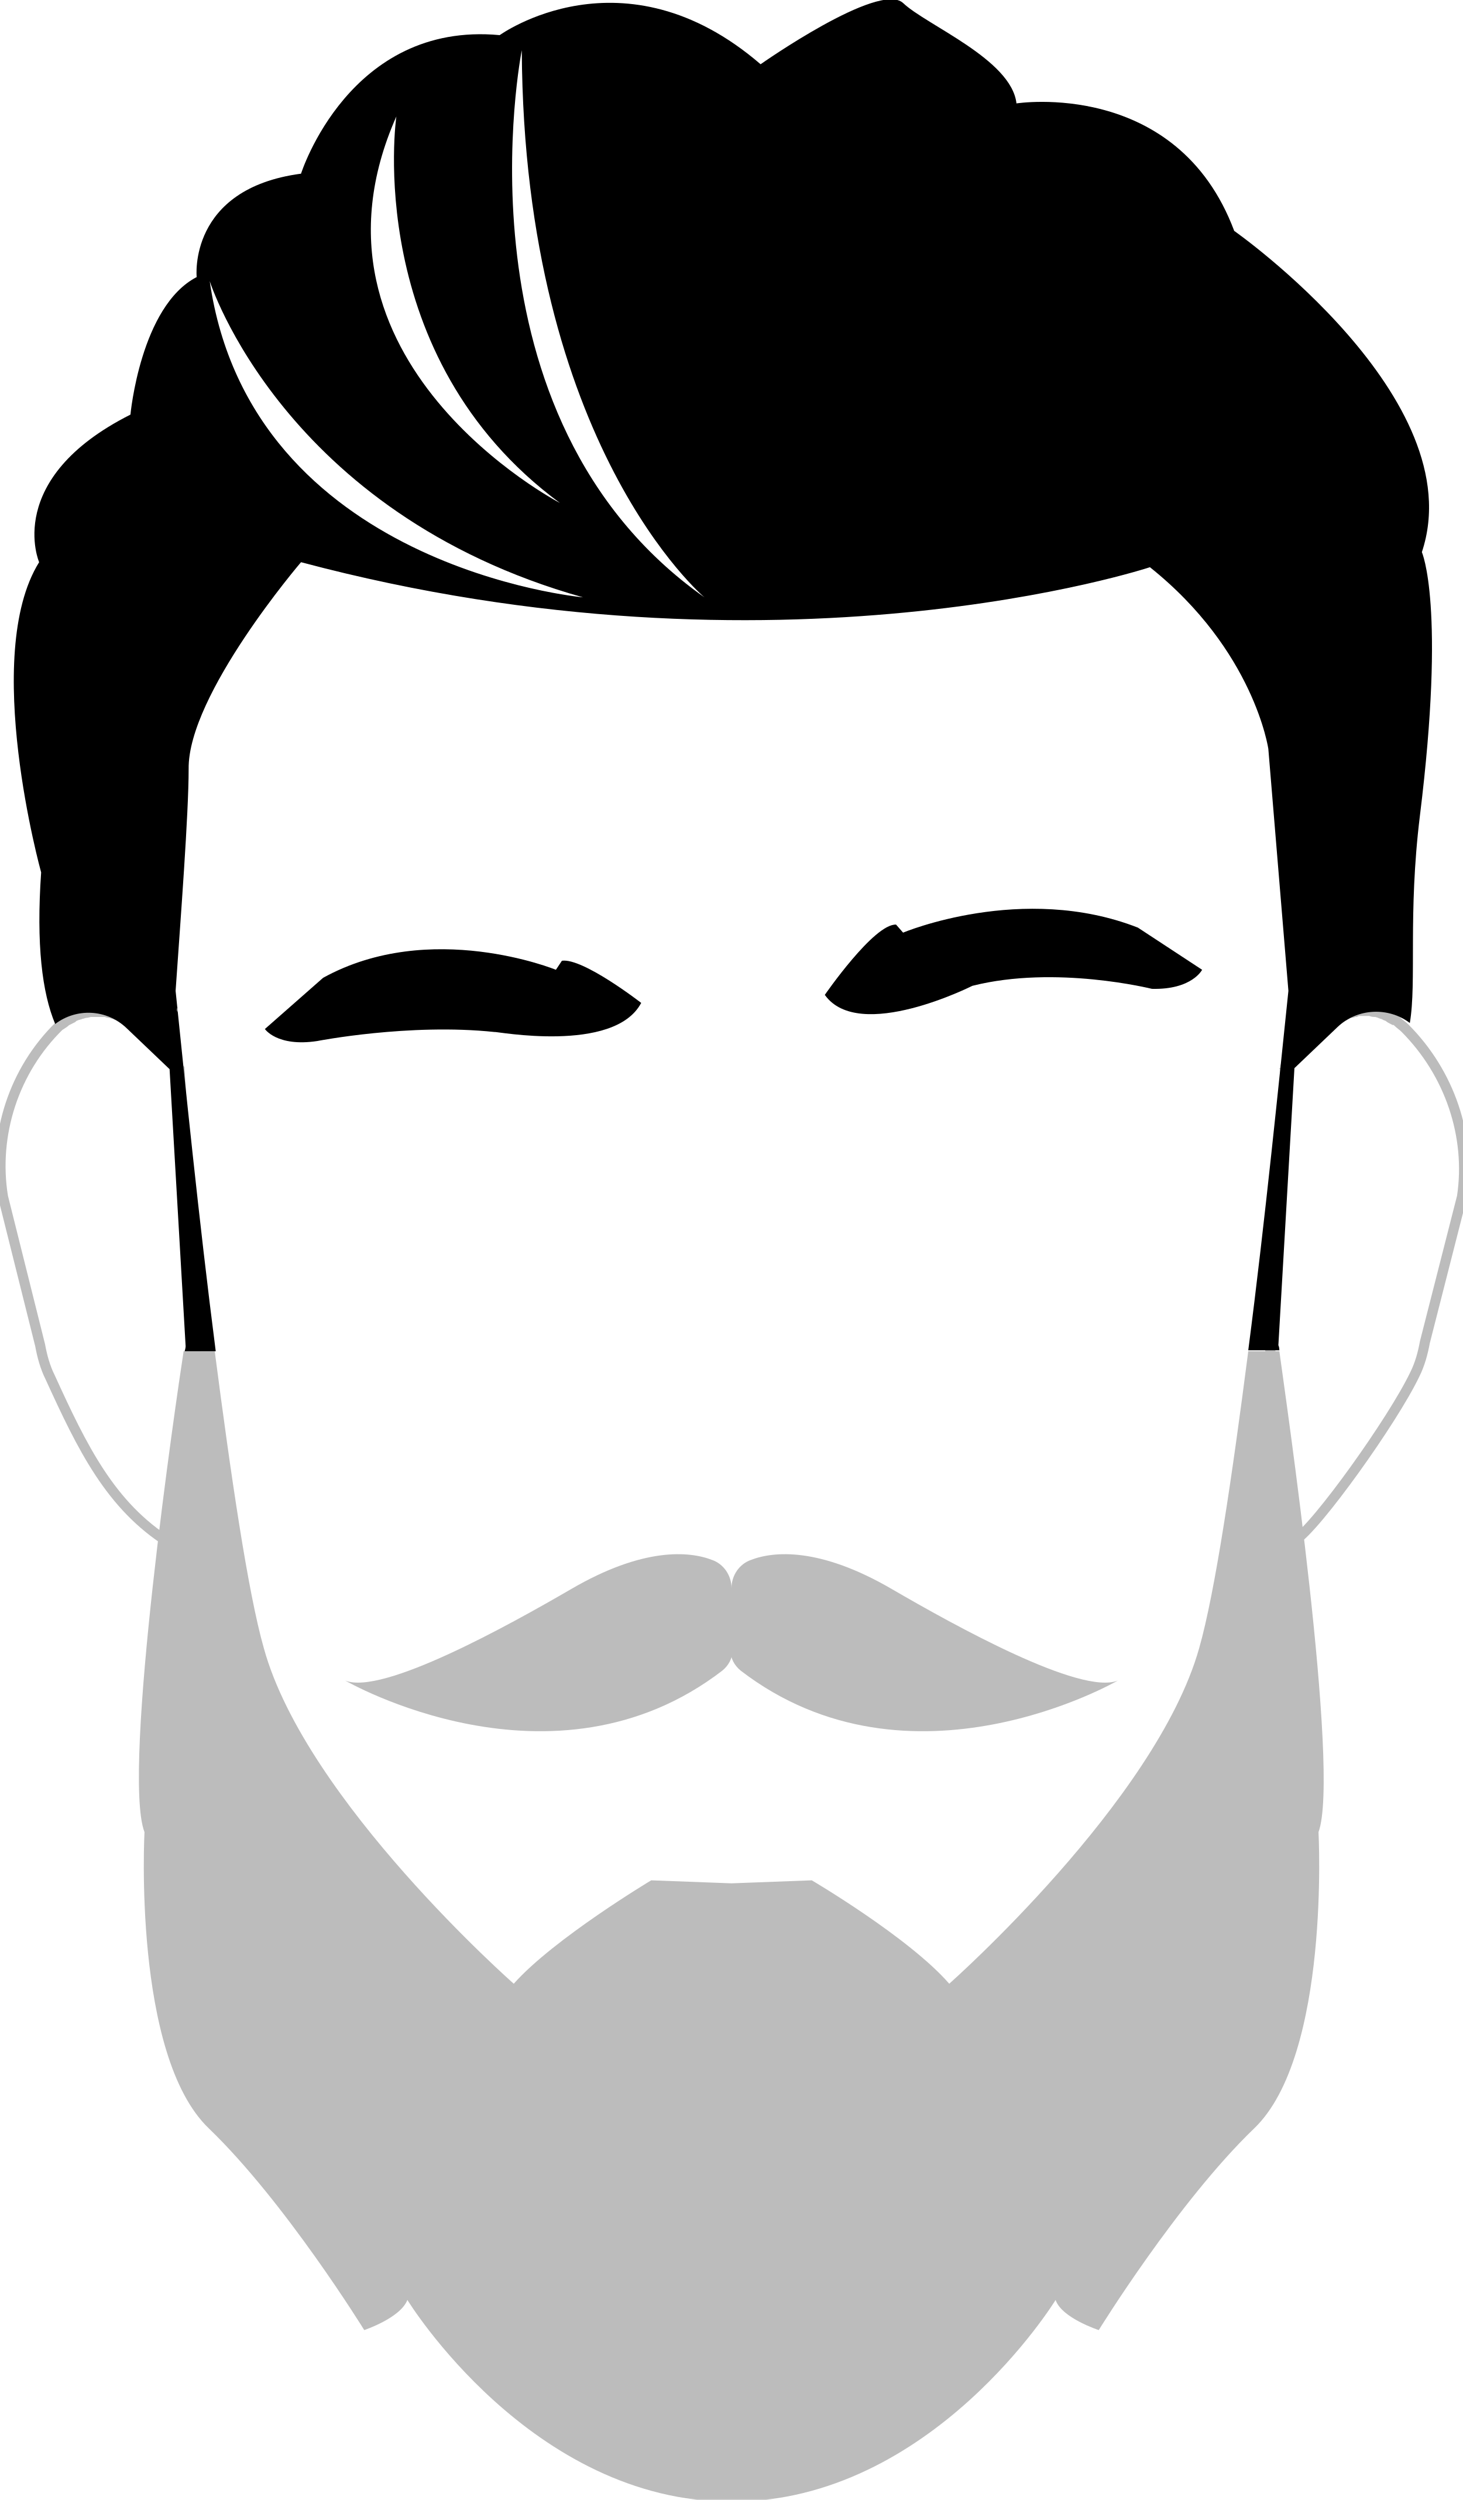 <?xml version="1.0" encoding="utf-8"?>
<!-- Generator: Adobe Illustrator 19.0.0, SVG Export Plug-In . SVG Version: 6.00 Build 0)  -->
<svg version="1.1" id="object" xmlns="http://www.w3.org/2000/svg" xmlns:xlink="http://www.w3.org/1999/xlink" x="0px" y="0px"
	 viewBox="0 0 145.8 249" style="enable-background:new 0 0 145.8 249;" xml:space="preserve">
<style type="text/css">
	.st0{fill:#BCBCBC;}
	.st1{fill:none;stroke:#BCBCBC;stroke-miterlimit:10;}
</style>
<g>
	<g>
		<path class="st0" d="M72.9,158.2c0-1.3-0.8-2.4-1.9-2.8c-2.3-0.9-6.9-1.3-14.1,2.9c-6.2,3.6-18.8,10.6-22.5,9.1
			c0,0,20.7,12,37.6-1c0.6-0.5,1-1.2,1-2V158.2z"/>
		<path class="st0" d="M72.9,158.2c0-1.3,0.8-2.4,1.9-2.8c2.3-0.9,6.9-1.3,14.1,2.9c6.2,3.6,18.8,10.6,22.5,9.1c0,0-20.7,12-37.6-1
			c-0.6-0.5-1-1.2-1-2V158.2z"/>
	</g>
</g>
<path class="st2" d="M63.9,99.9c0,0-5.8-4.5-7.9-4.2l-0.6,0.9c0,0-12.5-5.1-23.2,0.8l-5.8,5.1c0,0,1.2,1.8,5.2,1.2
	c0,0,9.2-1.8,17.7-0.9C49.3,102.7,61.2,105,63.9,99.9z"/>
<path class="st2" d="M82.2,99.1c0,0,4.9-7.1,7.1-7l0.7,0.8c0,0,11.9-5,23.4-0.5l6.4,4.2c0,0-1,2-5,1.9c0,0-9.6-2.4-17.9-0.3
	C96.9,98.2,85.6,103.9,82.2,99.1z"/>
<g>
	<polygon class="st1" points="17.8,106.5 17.8,106.5 17.8,106.5 	"/>
	<path class="st1" d="M140,102.4L140,102.4c-0.2-0.2-0.5-0.4-0.7-0.6c-0.1-0.1-0.2-0.2-0.4-0.2c-0.2-0.1-0.4-0.2-0.5-0.3
		c-0.1-0.1-0.3-0.1-0.4-0.2c-0.2-0.1-0.4-0.1-0.5-0.2c-0.1,0-0.3-0.1-0.4-0.1c-0.2,0-0.4,0-0.5-0.1c-0.2,0-0.3,0-0.5,0
		c-0.2,0-0.3,0-0.5,0c-0.2,0-0.3,0-0.5,0.1c-0.2,0-0.3,0.1-0.5,0.1c-0.2,0-0.3,0.1-0.5,0.2c-0.1,0.1-0.3,0.1-0.4,0.2
		c-0.2,0.1-0.3,0.2-0.5,0.3c-0.1,0-0.1,0.1-0.2,0.1c-0.2,0.2-0.4,0.3-0.6,0.5l-4.3,4.1l0,0l0,0l-1.6,27.6c0,0,1.4,9.1,2.6,19.5
		c2.1-1.3,9.7-11.9,11.9-16.5c0.5-1,0.8-2.1,1-3.2l3.7-14.5C146.6,113.2,144.5,106.9,140,102.4z"/>
	<polygon class="st1" points="128,106.4 128,106.5 128,106.4 	"/>
	<path class="st1" d="M19.5,134.1l-1.6-27.6l-4.3-4.1c-0.3-0.3-0.5-0.5-0.8-0.7c0,0-0.1,0-0.1-0.1c-0.2-0.1-0.5-0.3-0.8-0.4
		c-0.1,0-0.2-0.1-0.3-0.1c-0.2-0.1-0.4-0.1-0.6-0.2c-0.1,0-0.3,0-0.4-0.1c-0.2,0-0.4,0-0.5,0c-0.2,0-0.3,0-0.5,0c-0.2,0-0.3,0-0.5,0
		c-0.2,0-0.4,0.1-0.6,0.1c-0.1,0-0.3,0.1-0.4,0.1c-0.2,0.1-0.4,0.1-0.6,0.2c-0.1,0-0.2,0.1-0.3,0.2c-0.2,0.1-0.4,0.2-0.6,0.3
		c-0.2,0.2-0.4,0.3-0.7,0.5v0c-4.5,4.4-6.6,10.8-5.6,17L4,134c0.2,1.1,0.5,2.2,1,3.2c3.2,7,6,12.8,11.9,16.5
		C18.1,143.2,19.5,134.1,19.5,134.1z"/>
</g>
<path d="M4.1,86.9c-0.5,7.2,0.1,12,1.4,15.1c2.1-1.6,5.1-1.5,7.1,0.4l4.3,4.1l0,0l1.6,27.6c0,0,0,0.2-0.1,0.5h3.1
	c-1.7-13.2-3.1-27.2-4-35.9c0.5-7.2,1.3-17.6,1.3-22.1C18.7,69.2,30,56,30,56c47.7,12.7,84.6,0.5,84.6,0.5
	c10.4,8.3,11.8,18.1,11.8,18.1l2,24.1c-0.9,8.6-2.3,22.7-4,35.8h3.1c0-0.3-0.1-0.5-0.1-0.5l1.6-27.6l0-0.1l0,0.1l4.3-4.1
	c2-1.9,5.1-2,7.2-0.4c0.7-4.1-0.2-10.8,1-20.6c2.6-21,0.2-26.3,0.2-26.3c5.1-15.3-18.7-32-18.7-32c-5.7-15.2-21.7-12.7-21.7-12.7
	c-0.5-4.4-9-7.8-11.3-10c-2.4-2.2-14.2,6.1-14.2,6.1c-13.7-11.8-26-2.9-26-2.9C34.8,2.1,30,17.3,30,17.3
	c-11.3,1.5-10.4,10.3-10.4,10.3C14,30.5,13,41.3,13,41.3C0.3,47.7,3.9,56,3.9,56C-1.9,65.3,4.1,86.9,4.1,86.9z M52,5
	c0.2,39.4,18.2,54.5,18.2,54.5C44.7,41.5,52,5,52,5z M39.5,11.6c0,0-3.5,23.9,16.3,38.5C55.8,50.1,28.7,36,39.5,11.6z M58.1,59.5
	c0,0-33.1-3-37.2-31.5C20.9,28,28.2,51.1,58.1,59.5z"/>
<g>
	<path class="st0" d="M17.7,100.8c0-0.2,0-0.3,0-0.5C17.6,100.5,17.6,100.7,17.7,100.8z"/>
	<path class="st0" d="M18.4,108.3C18.4,108.2,18.4,108.2,18.4,108.3C18.4,108.2,18.4,108.2,18.4,108.3z"/>
	<path class="st0" d="M127.4,134.1c0,0,0,0.1,0,0.1C127.4,134.2,127.4,134.1,127.4,134.1z"/>
	<path class="st0" d="M18.4,134.3c0-0.1,0-0.1,0-0.1S18.4,134.2,18.4,134.3z"/>
	<path class="st0" d="M18,104.4c0-0.1,0-0.2,0-0.3C18,104.1,18,104.3,18,104.4z"/>
	<path class="st0" d="M17.8,102.4c0-0.1,0-0.1,0-0.2C17.8,102.2,17.8,102.3,17.8,102.4z"/>
	<path class="st0" d="M18.7,110.4C18.7,110.4,18.7,110.4,18.7,110.4C18.7,110.4,18.7,110.4,18.7,110.4z"/>
	<path class="st0" d="M127.9,104.1C127.9,104.1,127.9,104.1,127.9,104.1C127.9,104.1,127.9,104.1,127.9,104.1z"/>
	<path class="st0" d="M127.5,134.6h-3.1c0,0,0,0,0,0c-1.6,12.4-3.3,24-4.9,29.6c-4.3,15.2-24.9,33.4-24.9,33.4
		c-4-4.6-13.7-10.3-13.7-10.3l-8,0.3l-8-0.3c0,0-9.7,5.8-13.7,10.3c0,0-20.7-18.2-24.9-33.4c-1.6-5.6-3.3-17.3-4.9-29.6c0,0,0,0,0,0
		h-3.1c-0.7,4.5-6.2,41.9-3.9,47.9c0,0-1.2,22.2,6.4,29.5c7.6,7.3,15.5,20.1,15.5,20.1s3.6-1.2,4.3-3c0,0,12.3,20.1,32.3,20.1
		c20,0,32.3-20.1,32.3-20.1c0.6,1.8,4.3,3,4.3,3s7.9-12.8,15.5-20.1c7.6-7.3,6.4-29.5,6.4-29.5C133.6,176.5,128.1,139.1,127.5,134.6
		z"/>
	<path class="st0" d="M128,102.4c0-0.1,0-0.1,0-0.2C128,102.3,128,102.3,128,102.4z"/>
	<path class="st0" d="M128.2,100.7c0-0.1,0-0.2,0-0.3C128.2,100.5,128.2,100.6,128.2,100.7z"/>
	<path class="st0" d="M127.4,108.3C127.4,108.3,127.4,108.2,127.4,108.3C127.4,108.2,127.4,108.3,127.4,108.3z"/>
</g>
</svg>
